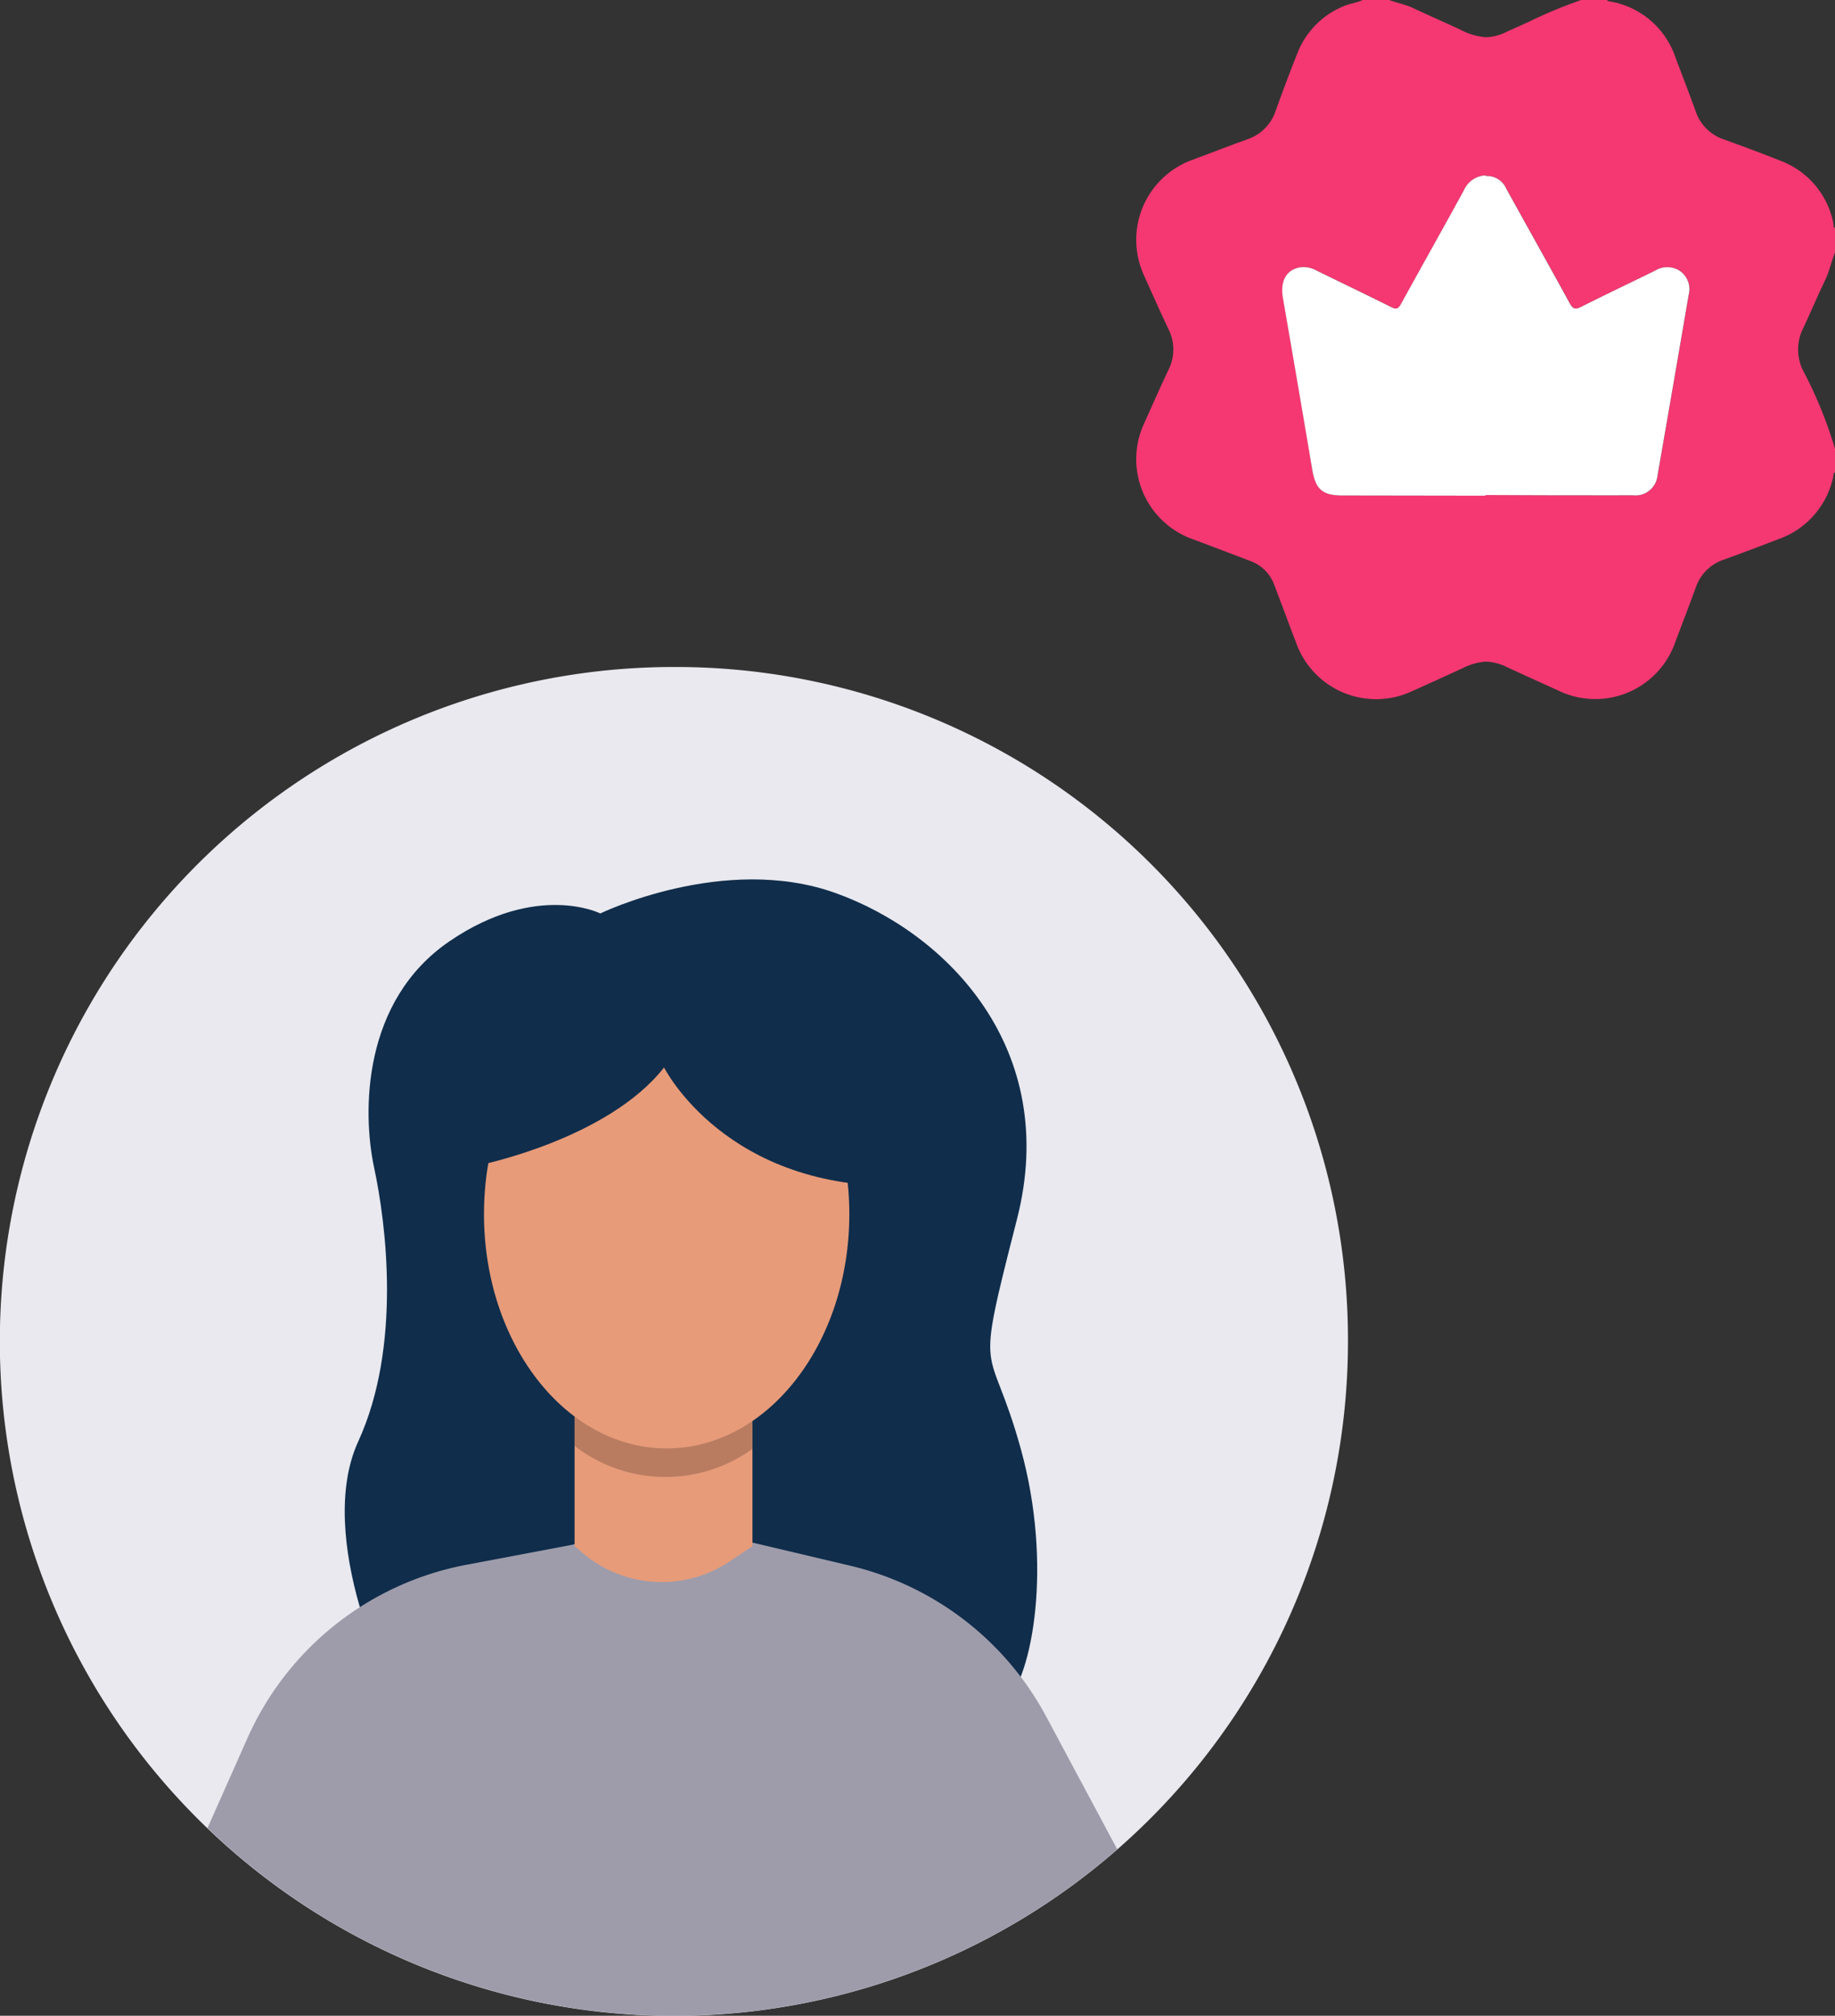 <svg xmlns="http://www.w3.org/2000/svg" width="109.436" height="120.146" viewBox="0 0 109.436 120.146">
  <rect x="0" y="0" width="109.436" height="120.146" fill="#333333" stroke="none"/>
  <g id="Group_171661" data-name="Group 171661" transform="translate(-16851.305 -1092.132)">
    <g id="Group_171646" data-name="Group 171646" transform="translate(72.219 859.324)">
      <g id="Group_171635" data-name="Group 171635" transform="translate(16779.086 272.563)">
        <g id="Group_171626" data-name="Group 171626" transform="translate(0)">
          <path id="Path_272604" data-name="Path 272604" d="M1797.159,1860.785a40.2,40.2,0,1,1-40.194-40.195A40.1,40.1,0,0,1,1797.159,1860.785Z" transform="translate(-1716.769 -1820.59)" fill="#e9e9ef"/>
        </g>
        <g id="Group_171634" data-name="Group 171634" transform="translate(12.374 12.661)">
          <g id="Group_171627" data-name="Group 171627" transform="translate(8.184)">
            <path id="Path_272605" data-name="Path 272605" d="M1889.871,1973.98c-.71-.237-5.206-9.7-2.6-15.382s1.656-13.015.947-16.328-.71-9.939,4.5-13.489,8.992-1.656,8.992-1.656,7.386-3.588,14.012-1.222,13.439,9.267,10.836,19.443-1.657,6.863.236,13.725.71,13.489-.947,15.145-11.359,9.7-11.359,9.7Z" transform="translate(-1886.465 -1925.096)" fill="#102d4b"/>
          </g>
          <g id="Group_171628" data-name="Group 171628" transform="translate(0 38.267)">
            <path id="Path_272606" data-name="Path 272606" d="M1873.166,2260.515a40.191,40.191,0,0,1-54.256-1.269l2.379-5.354a17.939,17.939,0,0,1,13.058-10.338l6.35-1.2.1-.027,5.267-1.359,5.342,1.262,5.839,1.38a17.937,17.937,0,0,1,11.689,9Z" transform="translate(-1818.909 -2240.97)" fill="#9e9cab"/>
          </g>
          <g id="Group_171629" data-name="Group 171629" transform="translate(21.892 27.59)">
            <path id="Path_272607" data-name="Path 272607" d="M2010.22,2152.833v12.15l-1.367.914a7.283,7.283,0,0,1-8.751-.5l-.491-.415v-12.15Z" transform="translate(-1999.611 -2152.833)" fill="#e79b79"/>
          </g>
          <g id="Group_171631" data-name="Group 171631" transform="translate(21.892 28.826)" opacity="0.2">
            <g id="Group_171630" data-name="Group 171630">
              <path id="Path_272608" data-name="Path 272608" d="M2010.22,2163.035v5.114a8.857,8.857,0,0,1-10.609-.176v-4.938Z" transform="translate(-1999.611 -2163.035)"/>
            </g>
          </g>
          <g id="Group_171632" data-name="Group 171632" transform="translate(16.49 5.99)">
            <ellipse id="Ellipse_2198" data-name="Ellipse 2198" cx="10.894" cy="13.963" rx="10.894" ry="13.963" fill="#e79b79"/>
          </g>
          <g id="Group_171633" data-name="Group 171633" transform="translate(15.267 3.481)">
            <path id="Path_272609" data-name="Path 272609" d="M1945.843,1967.385s7.672-1.534,11.047-5.831c0,0,3.683,7.366,14.424,7.059,0,0-.614-17.492-14.117-14.424S1944,1962.474,1945.843,1967.385Z" transform="translate(-1944.927 -1953.827)" fill="#102d4b"/>
          </g>
        </g>
      </g>
    </g>
    <path id="Path_272620" data-name="Path 272620" d="M-806.624,481.113c.251-.523.359-1.09.577-1.621v-1.465c-.12-.048-.072-.162-.091-.246a4.99,4.99,0,0,0-3.152-3.757c-1.118-.447-2.247-.867-3.379-1.275a2.654,2.654,0,0,1-1.689-1.685c-.385-1.07-.8-2.129-1.2-3.193a5,5,0,0,0-3.954-3.354c-.055-.011-.1-.018-.126-.079h-1.546a27.967,27.967,0,0,0-3.122,1.3c-.442.2-.89.4-1.329.6a2.967,2.967,0,0,1-1.247.321q0,1.371,0,2.742v-2.742a4.045,4.045,0,0,1-1.565-.481c-.914-.422-1.836-.825-2.747-1.254-.471-.222-.98-.315-1.464-.492H-834.2c-.374.179-.793.217-1.174.386a4.982,4.982,0,0,0-2.737,2.8q-.671,1.692-1.286,3.407a2.678,2.678,0,0,1-1.7,1.718c-1.092.393-2.173.814-3.261,1.219a5.069,5.069,0,0,0-2.9,6.885c.479,1.072.956,2.146,1.46,3.207a2.675,2.675,0,0,1,.006,2.417c-.495,1.05-.966,2.111-1.441,3.171a5.061,5.061,0,0,0,2.9,6.94c1.138.424,2.272.86,3.407,1.289a2.382,2.382,0,0,1,1.445,1.443c.435,1.147.863,2.3,1.3,3.445a5.066,5.066,0,0,0,6.927,2.869q1.516-.678,3.023-1.374a3.612,3.612,0,0,1,1.353-.381,3.018,3.018,0,0,1,1.247.319c1.006.465,2.016.921,3.026,1.378a5.052,5.052,0,0,0,7.055-2.922c.4-1.062.813-2.121,1.2-3.189a2.647,2.647,0,0,1,1.7-1.674c1.081-.387,2.154-.8,3.226-1.21a5.042,5.042,0,0,0,3.268-3.7c.023-.1-.013-.226.117-.281V491.21a25.488,25.488,0,0,0-1.92-4.7,2.819,2.819,0,0,1,.008-2.494C-807.5,483.058-807.086,482.074-806.624,481.113Zm-8.144.906q-.924,5.387-1.858,10.773a1.321,1.321,0,0,1-1.472,1.166c-1.545.008-3.091,0-4.636,0-1.383,0-2.765-.01-4.148-.015v.04l-8.539-.013c-1.19,0-1.6-.368-1.793-1.528q-.862-5.124-1.752-10.243c-.181-1.047.231-1.744,1.12-1.841a1.616,1.616,0,0,1,.9.212c1.486.724,2.975,1.44,4.454,2.179.284.142.408.094.558-.178,1.248-2.267,2.52-4.522,3.761-6.792a1.486,1.486,0,0,1,1.3-.89l0,.04a1.25,1.25,0,0,1,1.232.76c1.258,2.278,2.534,4.546,3.783,6.828.188.344.338.38.68.208,1.464-.737,2.946-1.44,4.418-2.163a1.368,1.368,0,0,1,1.5.043A1.322,1.322,0,0,1-814.768,482.019Z" transform="translate(17766.787 627.694)" fill="#f53872"/>
    <path id="Path_272621" data-name="Path 272621" d="M-743.868,566.269a1.368,1.368,0,0,0-1.5-.043c-1.472.723-2.953,1.426-4.418,2.163-.342.172-.492.135-.68-.208-1.249-2.283-2.524-4.551-3.783-6.829a1.25,1.25,0,0,0-1.232-.76l0-.04a1.486,1.486,0,0,0-1.3.89c-1.241,2.271-2.513,4.525-3.761,6.792-.15.272-.274.32-.558.178-1.479-.738-2.968-1.454-4.454-2.179a1.616,1.616,0,0,0-.9-.212c-.889.1-1.3.794-1.12,1.841q.887,5.12,1.752,10.243c.2,1.16.6,1.526,1.793,1.528l8.539.013v-.04c1.383.005,2.765.013,4.148.015,1.545,0,3.091.006,4.636,0a1.321,1.321,0,0,0,1.472-1.166q.938-5.385,1.858-10.773A1.322,1.322,0,0,0-743.868,566.269Z" transform="translate(17695.389 542.032)" fill="#fff"/>
  </g>
</svg>
